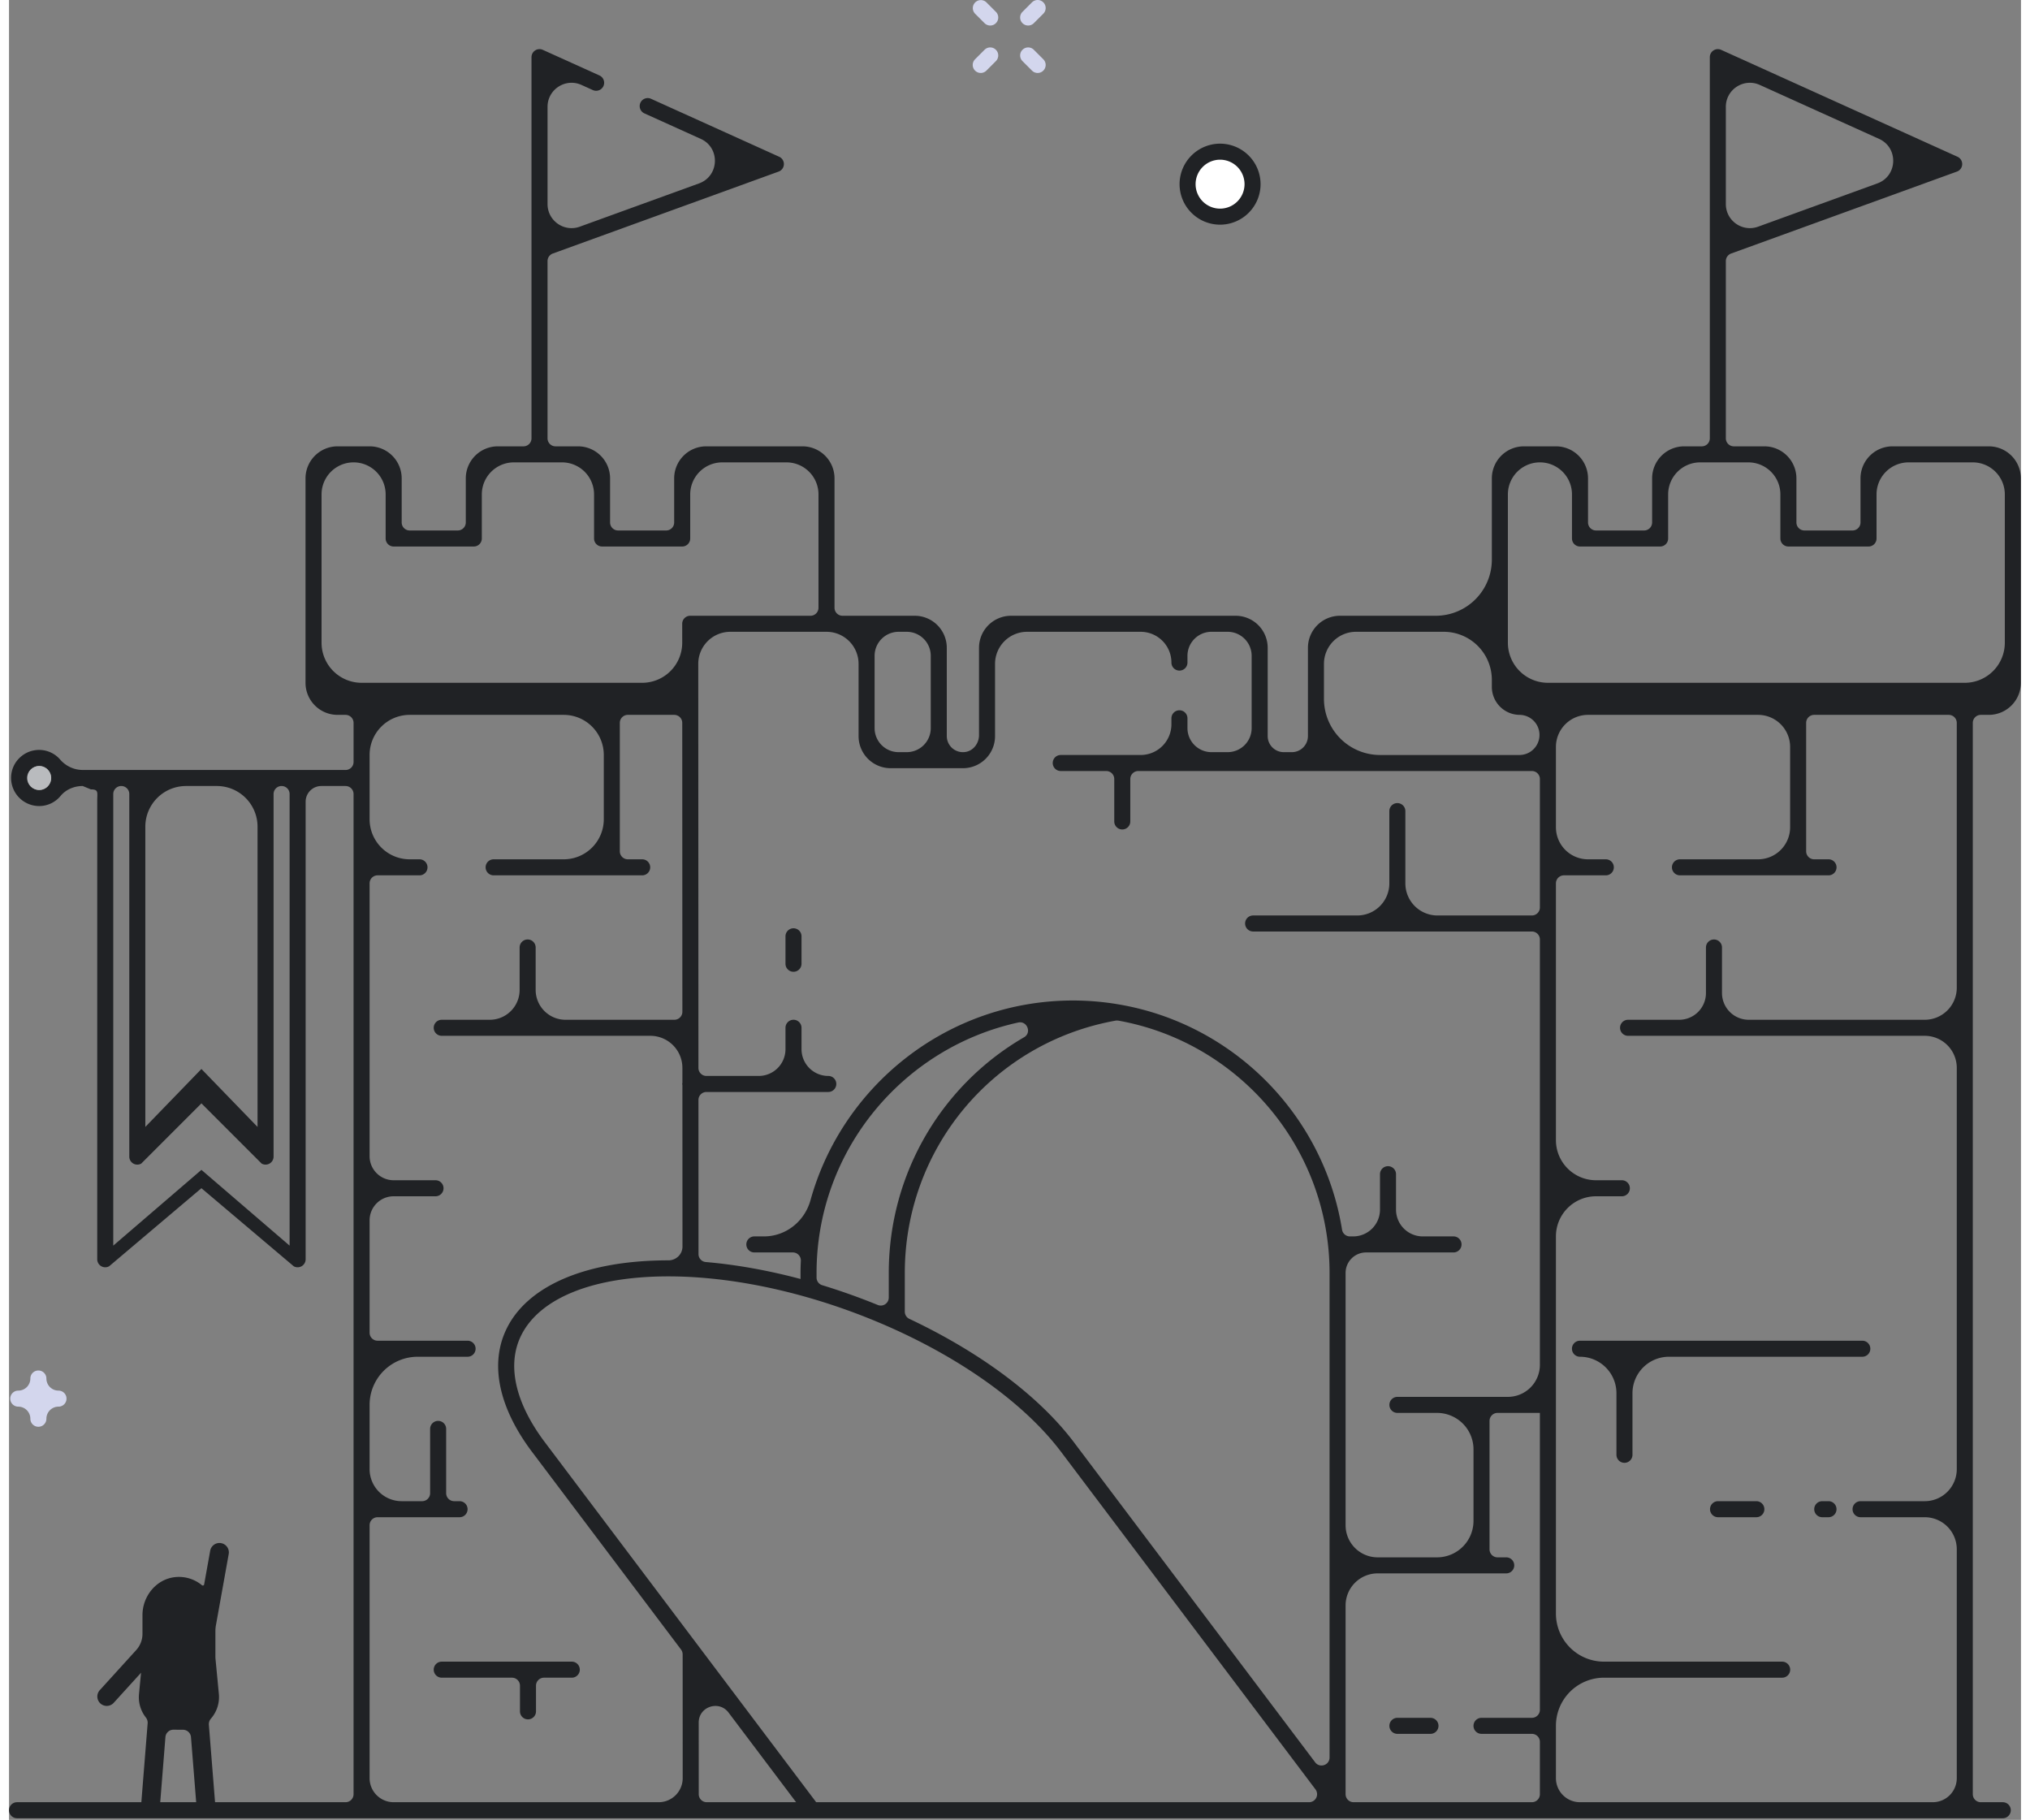 <svg class="illustration-2B41O_" xmlns="http://www.w3.org/2000/svg" width="164" height="147" viewBox="0 0 251 227"><rect x="0" y="0" width="251" height="227" fill="#808080" stroke="none"/><g fill="none" fill-rule="evenodd"><g transform="translate(6 52.796)"><path class="background-dUPhzB" d="M208.52 152.196H27.37c-11.694 0-21.175-9.48-21.175-21.176 0-11.695 9.48-21.176 21.175-21.176h1.648c17.116 0 30.99-13.875 30.99-30.99 0-17.116-13.874-30.99-30.99-30.99h-5.085C10.873 47.863.287 37.276.287 24.217.288 11.14 10.902.545 23.98.573 55.478.64 126.548.498 157.416.404c12.4-.037 22.47 10.004 22.47 22.404v29.934c0 14.65.304 26.526 14.954 26.526h14.775c19.535 0 35.37 15.836 35.37 35.37v1.094c0 20.14-16.326 36.464-36.465 36.464"></path></g><path class="body-lETpKt" d="M82.985 87.168a1 1 0 0 0 1-1l-.003-8.362a.997.997 0 0 1 1-1H99.984a1 1 0 0 0 1-1V58.673a1 1 0 0 0-1-1H85.981a1 1 0 0 0-1 1v8.495a1 1 0 0 1-1 1h-9.997a1 1 0 0 1-1-1v-8.495a1 1 0 0 0-1-1H59.982a1 1 0 0 0-1 1v8.495a1 1 0 0 1-1 1h-9.997a1 1 0 0 1-1-1v-8.495a1 1 0 0 0-1-1h-5.997a1 1 0 0 0-1 1v27.495a1 1 0 0 0 1 1h42.997zM187.989 87.168h59.996a1 1 0 0 0 1-1V58.673a1 1 0 0 0-1-1H233.98a1 1 0 0 0-1 1v8.495a1 1 0 0 1-1 1h-9.996a1 1 0 0 1-1-1v-8.495a1 1 0 0 0-1-1h-12.002a1 1 0 0 0-1 1v8.495a1 1 0 0 1-1 1h-9.997a1 1 0 0 1-1-1v-8.495a1 1 0 0 0-1-1h-5.997a1 1 0 0 0-1 1v27.495a1 1 0 0 0 1 1M70.207 209.263h-3.464a1 1 0 0 0-1 1v3.2a1 1 0 0 1-2 0v-3.2a1 1 0 0 0-1-1h-8.76a1 1 0 0 1 0-2h16.224a1 1 0 0 1 0 2zm13.83-2.91a.996.996 0 0 0-.202-.6l-18.572-24.639c-4.215-5.59-5.334-11.077-3.154-15.45 2.68-5.375 10.018-8.457 20.137-8.457.25 0 .5.002.75.006a.996.996 0 0 0 1.02-.993l-.01-20.892c-.005-.042-.025-.08-.025-.123 0-.044.02-.08.026-.123l-.003-4.883a1 1 0 0 0-1-1H53.982a1 1 0 0 1 0-2H62.7a1 1 0 0 0 1-1v-8.016a1 1 0 1 1 2 0v8.016a1 1 0 0 0 1 1h16.302a1 1 0 0 0 1-1l-.014-36.032c-.001-.552-.448-1-1-1H77.2a1 1 0 0 0-1 1v16.016a1 1 0 0 0 1 1h1.79a1 1 0 0 1 0 2H60.456a1 1 0 0 1 0-2h12.745a1 1 0 0 0 1-1V90.167a1 1 0 0 0-1-1H45.983a1 1 0 0 0-1 1v16.016a1 1 0 0 0 1 1h5.224a1 1 0 0 1 0 2h-5.224a1 1 0 0 0-1 1v36.032a1 1 0 0 0 1 1h7.224a1 1 0 0 1 0 2h-7.224a1 1 0 0 0-1 1v16.016a1 1 0 0 0 1 1h11.224a1 1 0 0 1 0 2H45.983a1 1 0 0 0-1 1v16.016a1 1 0 0 0 1 1h5.55a1 1 0 0 0 1-1v-8.016a1 1 0 0 1 2 0v8.016a1 1 0 0 0 1 1h.673a1 1 0 0 1 0 2H45.983a1 1 0 0 0-1 1v33.55a1 1 0 0 0 1 1h37.063a1 1 0 0 0 1-1.002l-.008-17.442z"></path><path class="body-lETpKt" d="M97.867 121.213a1 1 0 0 1-1-1v-3.425a1 1 0 0 1 2 0v3.425a1 1 0 0 1-1 1zm-.875-42.407h-10.01a1 1 0 0 0-1 1l.024 53.4c0 .552.448 1 1 1h8.86a1 1 0 0 0 1-1V128.2a1 1 0 0 1 2 0v5.006a1 1 0 0 0 1 1h2.34a1 1 0 1 1 0 2H87.009a1 1 0 0 0-1 1l.008 19.223c0 .518.396.945.913.988 3.873.333 7.858 1.06 11.814 2.114v-.736c0-.507.015-1.012.04-1.514a1 1 0 0 0-.995-1.06h-4.806a1 1 0 1 1 0-2h5.224c.492 0 .9-.36.979-.846 2.604-16.18 16.656-28.58 33.558-28.58 1.934 0 3.828.171 5.675.483.028.005.056.008.084.015 14.252 2.444 25.497 13.782 27.799 28.082a.994.994 0 0 0 .979.845h2.754a1 1 0 0 0 1-1v-6.757a1 1 0 0 1 2 0v6.757a1 1 0 0 0 1 1h6.173a1 1 0 0 1 0 2h-12.51a1 1 0 0 0-.994 1.06c.025.502.04 1.007.04 1.516v34.458a1 1 0 0 0 1 1H181.7a1 1 0 0 0 1-1v-16.017a1 1 0 0 0-1-1h-8.493a1 1 0 1 1 0-2h17.576c.07 0 .133.026.2.04V117.19a1 1 0 0 0-1-1h-34.776a1 1 0 0 1 0-2H171.2a1 1 0 0 0 1-1v-12.017a1 1 0 0 1 2 0v12.016a1 1 0 0 0 1 1h14.783a1 1 0 0 0 1-1V97.173a1 1 0 0 0-1-1h-49.1a1 1 0 0 0-1 1v5.29a1 1 0 0 1-2 0v-5.29a1 1 0 0 0-1-1h-5.676a1 1 0 1 1 0-2h19.808a1 1 0 0 0 1-1V79.805a1 1 0 0 0-1-1h-27.003a1 1 0 0 0-1 1v12.013a4 4 0 0 1-4 4H109.984a4 4 0 0 1-4-4V79.805a1 1 0 0 0-1-1h-7.992zM203.534 169.232a1 1 0 0 0-1 1v11.23a1 1 0 0 1-2 0v-11.23a1 1 0 0 0-1-1h-3.551a1 1 0 1 1 0-2h35.224a1 1 0 0 1 0 2h-27.673zm14.453 20.016h-4.78a1 1 0 0 1 0-2h4.78a1 1 0 0 1 0 2zm9 0h-.78a1 1 0 0 1 0-2h.78a1 1 0 0 1 0 2zm16.004 34.548v-33.548a1 1 0 0 0-1-1h-11.002a1 1 0 0 1 0-2h11.002a1 1 0 0 0 1-1V130.2a1 1 0 0 0-1-1h-40.008a1 1 0 1 1 0-2h8.718a1 1 0 0 0 1-1v-8.017a1 1 0 1 1 2 0v8.016a1 1 0 0 0 1 1h27.29a1 1 0 0 0 1-1V90.168a1 1 0 0 0-1-1H225.2a1 1 0 0 0-1 1v16.015a1 1 0 0 0 1 1h1.79a1 1 0 1 1 0 2h-18.534a1 1 0 0 1 0-2H221.2a1 1 0 0 0 1-1V90.167a1 1 0 0 0-1-1h-27.218a1 1 0 0 0-1 1v16.016a1 1 0 0 0 1 1h5.224a1 1 0 1 1 0 2h-5.224a1 1 0 0 0-1 1v36.032a1 1 0 0 0 1 1h7.224a1 1 0 0 1 0 2h-7.224a1 1 0 0 0-1 1v56.048a1 1 0 0 0 1 1h27.224a1 1 0 1 1 0 2h-27.224a1 1 0 0 0-1 1v13.532a1 1 0 0 0 1 1h48.008a1 1 0 0 0 1-1z"></path><path class="accent-33gckc" d="M114.99 92.819V79.805a1 1 0 0 0-1-1h-5.006a1 1 0 0 0-1 1v13.014a1 1 0 0 0 1 1h5.007a1 1 0 0 0 1-1M146.015 79.805V92.82a1 1 0 0 0 1 1h7a1 1 0 0 0 1-1V79.805a1 1 0 0 0-1-1h-7a1 1 0 0 0-1 1"></path><path fill="#202225" d="M70.207 207.263H53.983a1 1 0 0 0 0 2h8.76a1 1 0 0 1 1 1v3.2a1 1 0 1 0 2 0v-3.2a1 1 0 0 1 1-1h3.464a1 1 0 0 0 0-2"></path><path class="body-lETpKt" d="M97.054 224.796h1.14l-10.356-13.735c-.578-.766-1.799-.358-1.799.602l.006 12.133a1 1 0 0 0 1 1h10.009z"></path><g transform="translate(0 5.796)"><path fill="#202225" d="M191.989 79.372a5 5 0 0 1-5-5V55.875a3.998 3.998 0 0 1 7.997 0v5.497a1 1 0 0 0 1 1h9.997a1 1 0 0 0 1-1v-5.497a3.998 3.998 0 0 1 3.998-3.998h6.005a3.998 3.998 0 0 1 3.999 3.998v5.497a1 1 0 0 0 1 1h9.996a1 1 0 0 0 1-1v-5.497a3.998 3.998 0 0 1 3.999-3.998h8.006a3.998 3.998 0 0 1 3.999 3.998v18.497a5 5 0 0 1-5 5h-51.996zm51.002 38.032a4 4 0 0 1-4 4H217.04a3.34 3.34 0 0 1-3.34-3.34v-5.676a1 1 0 1 0-2 0v5.676a3.34 3.34 0 0 1-3.34 3.34h-6.377a1 1 0 1 0 0 2h37.008a4 4 0 0 1 4 4v50.048a4 4 0 0 1-4 4h-8.002a1 1 0 0 0 0 2h8.002a4 4 0 0 1 4 4V216a3 3 0 0 1-3 3h-44.008a3 3 0 0 1-3-3v-6.532a6 6 0 0 1 6-6h22.224a1 1 0 0 0 0-2h-22.224a6 6 0 0 1-6-6V148.42a5 5 0 0 1 5-5h3.224a1 1 0 0 0 0-2h-3.224a5 5 0 0 1-5-5v-32.032a1 1 0 0 1 1-1h5.224a1 1 0 0 0 0-2h-2.224a4 4 0 0 1-4-4V87.372a4 4 0 0 1 4-4H218.2a4 4 0 0 1 4 4v10.016a4 4 0 0 1-4 4h-9.743a1 1 0 1 0 0 2h18.534a1 1 0 0 0 0-2H225.2a1 1 0 0 1-1-1V84.372a1 1 0 0 1 1-1h16.79a1 1 0 0 1 1 1v33.032zM188.48 88.377h-17.436a7 7 0 0 1-7-7V77.01a4 4 0 0 1 4-4h10.945a6 6 0 0 1 6 6v.87a3.491 3.491 0 0 0 3.49 3.492 2.503 2.503 0 0 1 0 5.005zm2.503 19.016a1 1 0 0 1-1 1H178.2a4 4 0 0 1-4-4v-9.016a1 1 0 1 0-2 0v9.016a4 4 0 0 1-4 4h-12.993a1 1 0 0 0 0 2h34.776a1 1 0 0 1 1 1v53.048a4 4 0 0 1-4 4h-13.776a1 1 0 0 0 0 2h4.944a4.55 4.55 0 0 1 4.549 4.55v8.917a4.55 4.55 0 0 1-4.55 4.549h-7.407a4 4 0 0 1-4-4v-31.482a2.555 2.555 0 0 1 2.548-2.55h10.916a1 1 0 0 0 0-2h-3.833a3.34 3.34 0 0 1-3.34-3.34v-4.418a1 1 0 0 0-2 0v4.418a3.34 3.34 0 0 1-3.34 3.34h-.414a.994.994 0 0 1-.98-.845c-2.301-14.3-13.546-25.64-27.798-28.082-.028-.007-.056-.01-.084-.015a34.033 34.033 0 0 0-5.675-.483c-15.598 0-28.77 10.56-32.755 24.906-.734 2.643-3.07 4.519-5.813 4.519h-1.193a1 1 0 0 0 0 2h4.806a1 1 0 0 1 .995 1.06c-.025.502-.04 1.007-.04 1.515v.736c-3.956-1.055-7.942-1.781-11.814-2.114a.992.992 0 0 1-.913-.99l-.008-19.222a1 1 0 0 1 1-1h15.199a1 1 0 0 0 0-2 3.34 3.34 0 0 1-3.34-3.34v-2.666a1 1 0 0 0-2 0v2.666a3.34 3.34 0 0 1-3.34 3.34h-6.521c-.552 0-1-.448-1-1l-.021-50.398a4 4 0 0 1 4-4.002h11.999a4 4 0 0 1 4 4v9.013a4 4 0 0 0 4 4h9.027a4 4 0 0 0 4-4V77.01a4 4 0 0 1 4-4h14.165a3.839 3.839 0 0 1 3.839 3.839 1 1 0 0 0 2 0v-.84a3 3 0 0 1 3-3h2.008a3 3 0 0 1 3 3v9.014a3 3 0 0 1-3 3h-2.008a3 3 0 0 1-3-3V83.8a1 1 0 0 0-2 0v.737a3.839 3.839 0 0 1-3.84 3.839h-9.968a1 1 0 0 0 0 2h5.676a1 1 0 0 1 1 1v5.29a1 1 0 1 0 2 0v-5.29a1 1 0 0 1 1-1h49.1a1 1 0 0 1 1 1v16.016zm0 100.08a1 1 0 0 1-1 1H183.7a1 1 0 1 0 0 2h6.283a1 1 0 0 1 1 1V218a1 1 0 0 1-1 1h-22.24a1 1 0 0 1-1-1v-23.543a4 4 0 0 1 4-4h16.04a1 1 0 1 0 0-2H185.7a1 1 0 0 1-1-1V171.44a1 1 0 0 1 1-1h5.283v37.033zm-26.24 5.947c0 .96-1.221 1.369-1.798.602l-30.086-39.908c-4.48-5.941-11.95-11.352-20.535-15.403a.992.992 0 0 1-.572-.897V153c0-15.56 11.028-28.737 26.277-31.486.128-.023.26-.023.389 0 14.946 2.688 26.325 15.779 26.325 31.486v60.42zm-64-59.86V153c0-15.296 10.79-28.113 25.158-31.254 1.106-.241 1.713 1.27.734 1.838-10.223 5.924-16.883 16.952-16.883 29.416v3.054a.998.998 0 0 1-1.382.92 81.032 81.032 0 0 0-6.921-2.463.994.994 0 0 1-.706-.951zM162.186 219h-61.49L66.86 174.114c-3.733-4.951-4.784-9.694-2.96-13.353 2.328-4.671 9.016-7.35 18.348-7.35 17.92 0 39.909 9.828 49.015 21.907l31.723 42.08a1 1 0 0 1-.8 1.602zm-75.141 0a1 1 0 0 1-1-1l-.004-8.934c-.001-1.986 2.527-2.833 3.723-1.247l8.429 11.18H87.045zm-6.001 0H47.983a3 3 0 0 1-3-3v-31.548a1 1 0 0 1 1-1h10.224a1 1 0 0 0 0-2h-.673a1 1 0 0 1-1-1v-8.016a1 1 0 0 0-2 0v8.016a1 1 0 0 1-1 1h-2.551a4 4 0 0 1-4-4v-8.016a6 6 0 0 1 6-6h6.224a1 1 0 0 0 0-2H45.983a1 1 0 0 1-1-1V146.42a3 3 0 0 1 3-3h5.224a1 1 0 0 0 0-2h-5.224a3 3 0 0 1-3-3v-34.032a1 1 0 0 1 1-1h5.224a1 1 0 0 0 0-2h-1.224a5 5 0 0 1-5-5v-8.016a5 5 0 0 1 5-5H69.2a5 5 0 0 1 5 5v8.016a5 5 0 0 1-5 5h-8.743a1 1 0 1 0 0 2H78.99a1 1 0 0 0 0-2H77.2a1 1 0 0 1-1-1V84.372a1 1 0 0 1 1-1h5.788a1 1 0 0 1 1 1l.015 36.03a1 1 0 0 1-1 1.002H69.427a3.727 3.727 0 0 1-3.727-3.727v-5.29a1 1 0 1 0-2 0v5.29a3.727 3.727 0 0 1-3.726 3.727h-5.991a1 1 0 1 0 0 2h26.023a4 4 0 0 1 4 3.998v1.885c-.004.042-.024.079-.024.123 0 .043.02.08.025.123l.009 20.158c0 .963-.79 1.722-1.752 1.72h-.017c-10.12 0-17.46 3.083-20.137 8.457-2.181 4.374-1.061 9.86 3.152 15.45l18.574 24.638c.13.174.2.385.202.602l.006 15.44a2.999 2.999 0 0 1-3 3.002zM38.989 74.372V55.875a3.998 3.998 0 0 1 7.997 0v5.497a1 1 0 0 0 1 1h9.997a1 1 0 0 0 1-1v-5.497a3.998 3.998 0 0 1 3.998-3.998h6.005a3.998 3.998 0 0 1 3.999 3.998v5.497a1 1 0 0 0 1 1h9.996a1 1 0 0 0 1-1v-5.497a3.998 3.998 0 0 1 3.999-3.998h8.006a3.998 3.998 0 0 1 3.999 3.998V70.01a1 1 0 0 1-1 1H84.982a1 1 0 0 0-1 1l.002 2.36a4.998 4.998 0 0 1-4.998 5.002H43.989a5 5 0 0 1-5-5zm68.995 1.638a3 3 0 0 1 3-3h1.007a3 3 0 0 1 3 3v9.013a3 3 0 0 1-3 3h-1.007a3 3 0 0 1-3-3V76.01zm-72.98 73.566l-11-9.452-11 9.452v-56.33a1 1 0 0 1 2 0v45.225a1 1 0 0 0 1.486.874l7.514-7.514 7.514 7.514a1.003 1.003 0 0 0 .993-.013.997.997 0 0 0 .493-.861V93.246a1 1 0 0 1 2 0v56.33zm-18-52.253a5.078 5.078 0 0 1 5.077-5.077h3.846a5.077 5.077 0 0 1 5.077 5.077v37.446l-7-7.228-7 7.228V97.323zM3.76 92.746a1.501 1.501 0 0 1 0-3c.827 0 1.5.673 1.5 1.5s-.673 1.5-1.5 1.5zM214.18 7.532c0-2.18 2.252-3.631 4.237-2.733l14.88 6.728c2.452 1.109 2.317 4.636-.213 5.553l-14.88 5.399c-1.956.709-4.023-.74-4.023-2.82V7.532zM248.73 219h-2.74a1 1 0 0 1-1-1V84.372a1 1 0 0 1 1-1h.995a4 4 0 0 0 4-4V53.875a3.998 3.998 0 0 0-4-3.998H234.98a3.998 3.998 0 0 0-4 3.998v5.497a1 1 0 0 1-1 1h-5.995a1 1 0 0 1-1-1v-5.497a3.998 3.998 0 0 0-4-3.998h-3.804a1 1 0 0 1-1-1v-22.11a1 1 0 0 1 .66-.94l28.169-10.22a1 1 0 0 0 .07-1.851L213.594.422a1 1 0 0 0-1.412.91v47.545a1 1 0 0 1-1 1h-2.2a3.998 3.998 0 0 0-3.998 3.998v5.497a1 1 0 0 1-1 1h-5.997a1 1 0 0 1-1-1v-5.497a3.998 3.998 0 0 0-3.998-3.998h-4a3.998 3.998 0 0 0-4 3.998V64.01a7 7 0 0 1-7 7h-11.944a4 4 0 0 0-4 4v11.003c0 1.11-.9 2.01-2.01 2.01h-1.001c-1.11 0-2.01-.9-2.01-2.01V75.01a4 4 0 0 0-4-4H125.01a4 4 0 0 0-4 4v10.896c0 1-.684 1.929-1.672 2.09a2.012 2.012 0 0 1-2.348-1.983V75.01a4 4 0 0 0-4-4h-9.006a1 1 0 0 1-1-1V53.875a3.998 3.998 0 0 0-4-3.998H86.98a3.998 3.998 0 0 0-4 3.998v5.497a1 1 0 0 1-1 1h-5.995a1 1 0 0 1-1-1v-5.497a3.998 3.998 0 0 0-4-3.998h-2.804a1 1 0 0 1-1-1v-22.11a1 1 0 0 1 .66-.94l28.169-10.22a1 1 0 0 0 .07-1.851L80.107 6.533a1 1 0 1 0-.824 1.822l7.015 3.172c2.452 1.109 2.317 4.636-.213 5.553l-14.88 5.399c-1.956.71-4.023-.74-4.023-2.82V7.532c0-2.18 2.25-3.631 4.236-2.733l1.414.639a1 1 0 0 0 .825-1.822L66.593.422a1 1 0 0 0-1.412.91v47.545a1 1 0 0 1-1 1h-3.2a3.998 3.998 0 0 0-3.998 3.998v5.497a1 1 0 0 1-1 1h-5.997a1 1 0 0 1-1-1v-5.497a3.998 3.998 0 0 0-3.998-3.998h-4a3.998 3.998 0 0 0-4 3.998v25.497a4 4 0 0 0 4 4h.995a1 1 0 0 1 1 1v4.875a1 1 0 0 1-1 1l-32.791-.001a3.733 3.733 0 0 1-2.814-1.302 3.468 3.468 0 0 0-3.31-1.131C1.753 88.067.66 89.105.357 90.41a3.508 3.508 0 0 0 3.403 4.336 3.459 3.459 0 0 0 2.674-1.265c.672-.812 1.705-1.235 2.759-1.235l1.014.42c1 0 .797.39.797 1.392v57.218a1 1 0 0 0 1.486.874l11.514-9.737 11.514 9.737a1 1 0 0 0 1.486-.874V94.204c0-1.082.877-1.958 1.958-1.958h3.02a1 1 0 0 1 1 1V218a1 1 0 0 1-1 1H1a1 1 0 0 0 0 2h247.73a1 1 0 1 0 0-2z"></path></g><path class="body-lETpKt" d="M164.044 82.805v4.368a7 7 0 0 0 7 7h18.938a1 1 0 0 0 1-1v-3.006a1 1 0 0 0-1-1h-.993a4 4 0 0 1-4-4v-5.362a1 1 0 0 0-1-1h-15.945a4 4 0 0 0-4 4M177.332 216.27h-4.125a1 1 0 0 1 0-2h4.125a1 1 0 0 1 0 2zm13.65 1a1 1 0 0 0-1-1h-6.281a1 1 0 1 1 0-2h6.281a1 1 0 0 0 1-1v-37.074c-.066.014-.129.041-.2.041H185.7a1 1 0 0 0-1 1v16.016a1 1 0 0 0 1 1h1.083a1 1 0 0 1 0 2h-16.04a4 4 0 0 0-4 4v21.543a3 3 0 0 0 3 3h18.24a3 3 0 0 0 3-3v-4.527z"></path><path fill="#202225" d="M177.332 214.27h-4.125a1 1 0 0 0 0 2h4.125a1 1 0 0 0 0-2M96.867 116.788v3.425a1 1 0 0 0 2 0v-3.425a1 1 0 0 0-2 0"></path><path class="background-dUPhzB" d="M132.859 179.91l30.085 39.908c.578.766 1.799.358 1.799-.602v-60.42c0-15.707-11.38-28.8-26.325-31.486a1.105 1.105 0 0 0-.39 0c-15.248 2.748-26.276 15.927-26.276 31.486v4.814c0 .384.224.733.572.897 8.585 4.05 16.056 9.462 20.535 15.403"></path><path class="accent-33gckc" d="M108.37 162.77a.998.998 0 0 0 1.382-.92v-3.054c0-12.464 6.66-23.492 16.883-29.416.98-.568.372-2.08-.734-1.838-14.368 3.14-25.158 15.958-25.158 31.254v.56c0 .439.287.823.707.95 2.34.716 4.657 1.54 6.92 2.464"></path><path class="secondaryAccent-24W-RJ" d="M162.186 224.796a1 1 0 0 0 .799-1.602l-31.723-42.08c-9.106-12.079-31.094-21.906-49.015-21.906-9.332 0-16.02 2.678-18.348 7.348-1.824 3.66-.773 8.402 2.96 13.354l33.838 44.886h61.489z"></path><path fill="#202225" d="M232.207 168.232a1 1 0 0 0-1-1h-35.225a1 1 0 0 0 0 2h.001a4.55 4.55 0 0 1 4.55 4.55v7.68a1 1 0 0 0 2 0v-7.68a4.55 4.55 0 0 1 4.55-4.55h24.124a1 1 0 0 0 1-1M217.987 187.248h-4.78a1 1 0 1 0 0 2h4.78a1 1 0 0 0 0-2M226.987 187.248h-.78a1 1 0 1 0 0 2h.78a1 1 0 0 0 0-2"></path><path class="topLayer-1eMqbv" d="M215.522 29.248l22.184-8.048c.843-.306.888-1.482.071-1.851L215.593 9.318a1 1 0 0 0-1.412.91v18.08a1 1 0 0 0 1.341.94M72.831 11.233l-4.238-1.915a1 1 0 0 0-1.412.91v18.08a1 1 0 0 0 1.341.94l22.184-8.049c.843-.306.888-1.482.071-1.85L79.282 14.15a1 1 0 0 1-.499-1.322l-4.629-2.093a1 1 0 0 1-1.323.498"></path><path fill="#B9BBBE" d="M3.76 95.542c-.828 0-1.5.673-1.5 1.5s.672 1.5 1.5 1.5c.826 0 1.5-.673 1.5-1.5s-.674-1.5-1.5-1.5"></path><path class="topLayer-1eMqbv" d="M17.004 140.565l7-7.228 7 7.228v-39.523a3 3 0 0 0-3-3h-8a3 3 0 0 0-3 3v39.523z"></path><path class="bottomLayer-XCk80b" d="M34.004 98.042a1 1 0 0 0-1 1v45.225a.997.997 0 0 1-1 1c-.167 0-.334-.042-.486-.126l-7.514-7.514-7.514 7.514a1 1 0 0 1-1.486-.874V99.042a1 1 0 0 0-2 0v56.33l11-9.452 11 9.452v-56.33a1 1 0 0 0-1-1"></path><path fill="#202225" d="M25.754 206.863l-.008-.168v-3.244c0-.237.021-.474.063-.707l1.598-8.9a1.173 1.173 0 1 0-2.31-.416l-.755 4.202a.168.168 0 0 1-.277.097 4.5 4.5 0 0 0-3.257-1.016c-2.394.202-4.16 2.35-4.16 4.753v2.335c0 .746-.278 1.465-.78 2.017l-4.546 5.004a1.173 1.173 0 0 0 1.738 1.58l3.411-3.755-.257 2.665a4.073 4.073 0 0 0 .844 2.9c.163.21.258.464.237.728l-.799 10.007a1.174 1.174 0 0 0 2.341.188l.675-8.462a1 1 0 0 1 1.004-.92l1.194.008a1 1 0 0 1 .99.92l.675 8.454a1.173 1.173 0 0 0 2.34-.188l-.785-9.825a1.062 1.062 0 0 1 .272-.767 4.08 4.08 0 0 0 .977-3.055l-.425-4.435z"></path><g transform="translate(126 -.204)"><path fill="#D3D6ED" d="M3.032.497a.999.999 0 0 0-1.414 0L.435 1.68A.999.999 0 1 0 1.85 3.094l1.183-1.183a.999.999 0 0 0 0-1.414"></path></g><path fill="#D3D6ED" d="M121.702 6.21l-1.183 1.183a.999.999 0 1 0 1.414 1.414l1.183-1.184a.999.999 0 1 0-1.414-1.414M127.85 6.21a.999.999 0 1 0-1.415 1.413l1.183 1.184a.997.997 0 0 0 1.414 0 .999.999 0 0 0 0-1.414L127.85 6.21zM123.116 1.476L121.933.293a1 1 0 0 0-1.414 1.414l1.183 1.183a.997.997 0 0 0 1.414 0 .999.999 0 0 0 0-1.414"></path><path class="body-lETpKt" d="M14.032 129.293a.999.999 0 0 0-1.414 0l-1.183 1.183a.999.999 0 1 0 1.414 1.414l1.183-1.183a.999.999 0 0 0 0-1.414M6.702 135.21l-1.183 1.183a.999.999 0 1 0 1.414 1.414l1.183-1.184a.999.999 0 1 0-1.414-1.414M12.85 135.21a.999.999 0 1 0-1.415 1.413l1.183 1.184a.997.997 0 0 0 1.414 0 .999.999 0 0 0 0-1.414l-1.183-1.184zM8.116 130.476l-1.183-1.183a1 1 0 0 0-1.414 1.414l1.183 1.183a.997.997 0 0 0 1.414 0 .999.999 0 0 0 0-1.414"></path><path fill="#FFF" d="M155.136 22.972a4.054 4.054 0 1 1-8.107 0 4.054 4.054 0 0 1 8.107 0"></path><path fill="#202225" d="M151.083 19.919a3.057 3.057 0 0 0-3.053 3.053 3.056 3.056 0 0 0 3.053 3.052 3.056 3.056 0 0 0 3.053-3.052 3.057 3.057 0 0 0-3.053-3.053m0 8.105a5.058 5.058 0 0 1-5.053-5.052 5.06 5.06 0 0 1 5.053-5.053 5.06 5.06 0 0 1 5.053 5.053 5.058 5.058 0 0 1-5.053 5.052"></path><path fill="#D3D6ED" d="M2.662 171.946a1.51 1.51 0 0 1-1.51 1.51 1 1 0 0 0 0 2c.834 0 1.51.676 1.51 1.51a1 1 0 0 0 2 0c0-.834.676-1.51 1.51-1.51a1 1 0 0 0 0-2 1.51 1.51 0 0 1-1.51-1.51 1 1 0 0 0-2 0"></path><path d="M0-1h251v228H0z"></path><path d="M-55-67h360v360H-55z"></path></g></svg>